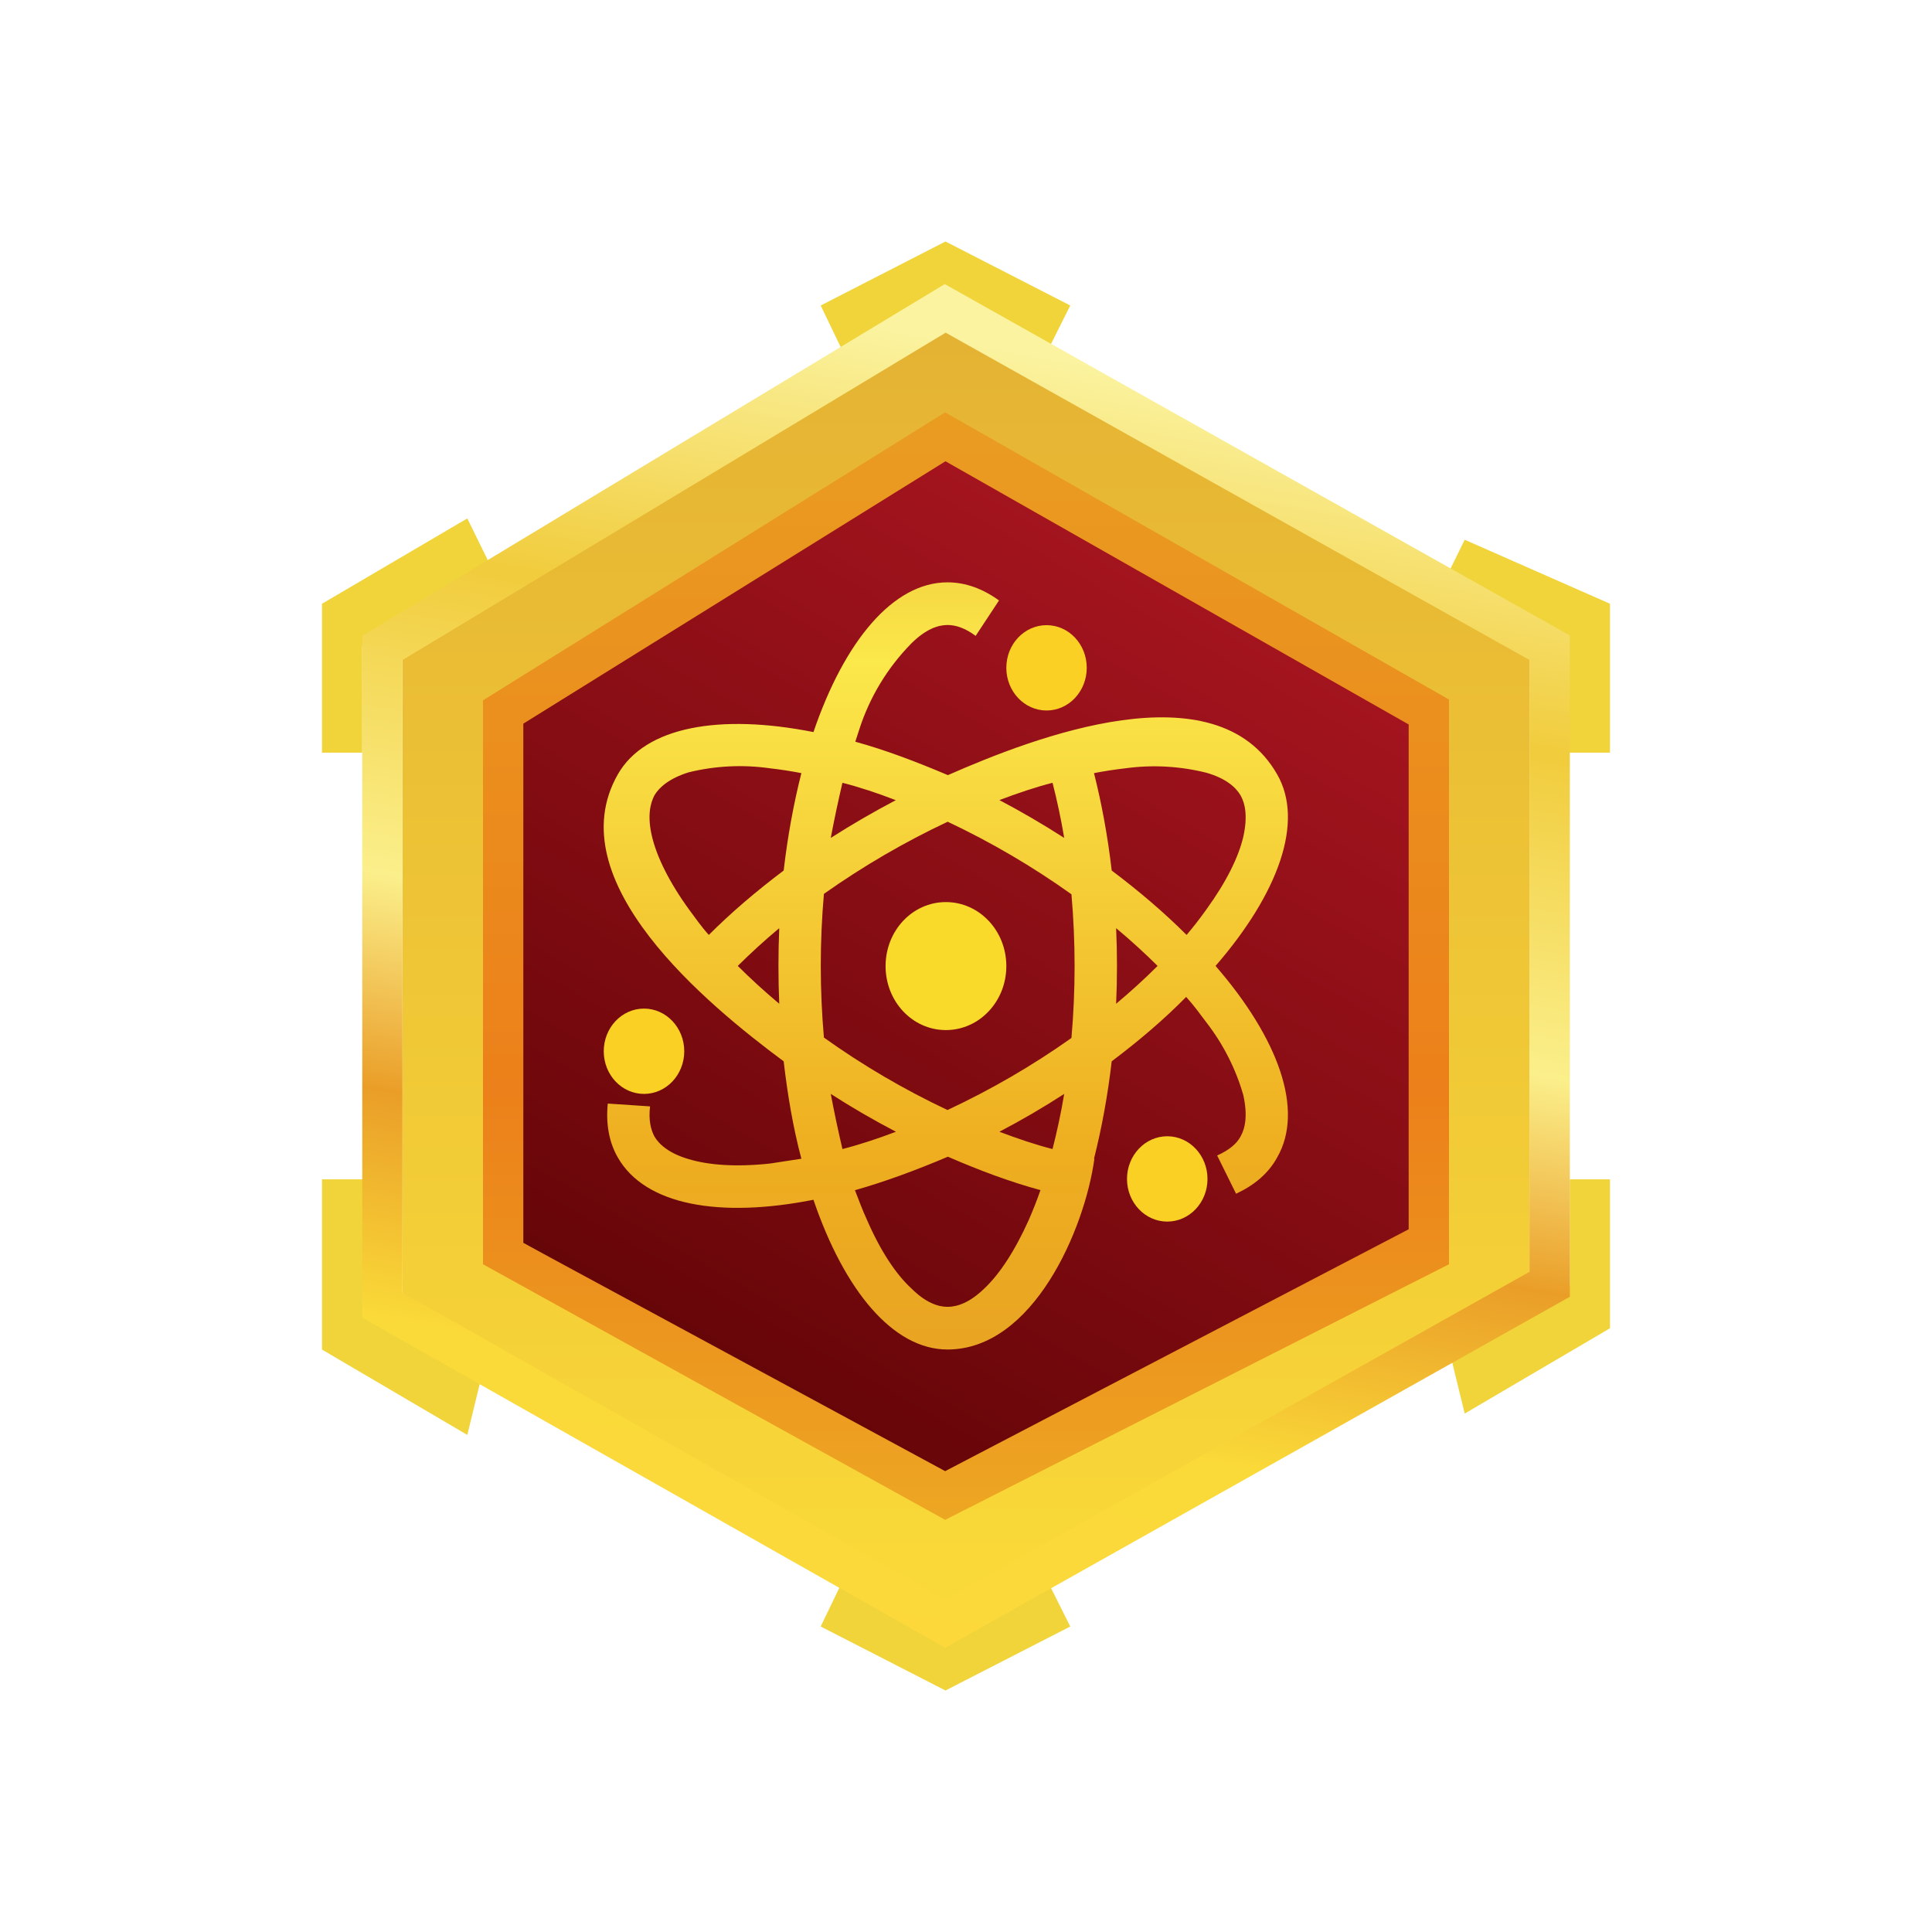 <svg width="24" height="24" viewBox="0 0 24 24" fill="none" xmlns="http://www.w3.org/2000/svg">
<rect x="0" y="0" width="24" height="24" fill="#808080" stroke="none"/>
<g clip-path="url(#clip0_328_43050)">
<path d="M24 0H0V24H24V0Z" fill="white"/>
<path d="M4.5 9.35H4V7.5L5.805 6.44L6.065 6.97L4.5 8.03V9.355V9.35ZM4.515 14.65H4V16.765L5.805 17.825L6 17.025L4.515 16.235V14.65ZM19.485 9.35H20V7.5L18.195 6.705L17.935 7.235L19.485 8.03V9.355V9.35ZM19.5 14.65H20V16.5L18.195 17.56L18 16.76L19.5 15.97V14.65ZM11.74 3.795L10.45 4.325L10.195 3.795L11.745 3L13.295 3.795L13.03 4.325L11.74 3.795ZM11.74 20.205L10.45 19.675L10.195 20.205L11.745 21L13.295 20.205L13.03 19.675L11.74 20.205Z" fill="#F0D43A"/>
<path d="M6.001 15.601L11.742 18.875L18.002 15.336V8.826L11.761 5.271L6.001 8.821V15.601ZM11.742 4.061L5.001 8.031V16.236L11.742 19.941L19.002 15.971V8.031L11.742 4.061Z" fill="url(#paint0_linear_328_43050)"/>
<path d="M17.5 8.826L11.741 5.646L6.5 8.826V15.441L11.741 18.356L17.5 15.701V8.826Z" fill="url(#paint1_linear_328_43050)"/>
<path d="M11.736 3.529L19.501 7.894V16.109L11.741 20.469L4.5 16.369V7.899L11.736 3.529ZM11.745 4.134L5 8.199V16.059L11.741 19.869L19 15.799V8.199L11.75 4.134H11.745Z" fill="url(#paint2_linear_328_43050)"/>
<path d="M11.736 5.12L18 8.69V15.705L11.741 18.88L6 15.705V8.7L11.736 5.125V5.12ZM11.745 5.73L6.5 8.99V15.44L11.741 18.275L17.5 15.27V9L11.745 5.73Z" fill="url(#paint3_linear_328_43050)"/>
<path d="M12.501 12.001C12.501 12.441 12.165 12.796 11.75 12.796C11.335 12.796 11.001 12.441 11.001 12.001C11.001 11.561 11.335 11.206 11.75 11.206C12.165 11.206 12.501 11.561 12.501 12.001Z" fill="#F9DA2B"/>
<path fill-rule="evenodd" clip-rule="evenodd" d="M13.81 13.184C13.76 13.614 13.685 14.019 13.59 14.394H13.595C13.475 15.269 12.835 16.764 11.77 16.764C11.095 16.764 10.49 16.034 10.105 14.904C8.945 15.134 8.015 14.974 7.675 14.379C7.565 14.189 7.525 13.959 7.55 13.709L8.075 13.744C8.055 13.915 8.085 14.034 8.13 14.119C8.19 14.219 8.315 14.329 8.555 14.399C8.805 14.474 9.14 14.499 9.565 14.454L9.955 14.394C9.855 14.019 9.785 13.614 9.735 13.184C8.785 12.479 6.92 10.944 7.675 9.619C8.015 9.024 8.945 8.864 10.105 9.094C10.49 7.964 11.095 7.234 11.77 7.234C11.995 7.234 12.21 7.314 12.41 7.459L12.12 7.899C11.985 7.799 11.87 7.764 11.77 7.764C11.655 7.764 11.5 7.814 11.32 7.994C11.025 8.294 10.804 8.659 10.675 9.059L10.625 9.214C10.99 9.314 11.375 9.459 11.775 9.629C12.855 9.154 15.105 8.289 15.865 9.619C16.205 10.209 15.88 11.099 15.1 11.999C15.88 12.899 16.205 13.789 15.865 14.379C15.755 14.579 15.58 14.724 15.355 14.829L15.12 14.354C15.275 14.284 15.365 14.204 15.41 14.119C15.47 14.014 15.5 13.854 15.445 13.604C15.351 13.276 15.194 12.969 14.985 12.699C14.91 12.599 14.83 12.489 14.735 12.384C14.465 12.659 14.155 12.924 13.81 13.184ZM13.22 13.589C13.18 13.829 13.13 14.059 13.075 14.274C12.86 14.219 12.64 14.144 12.415 14.059C12.69 13.915 12.959 13.758 13.22 13.589ZM14.38 11.999C14.225 12.154 14.05 12.314 13.865 12.469C13.879 12.156 13.879 11.843 13.865 11.53C14.05 11.684 14.225 11.845 14.38 11.999ZM14.74 11.614C14.83 11.509 14.91 11.404 14.985 11.299C15.235 10.954 15.385 10.649 15.445 10.394C15.5 10.144 15.47 9.984 15.41 9.879C15.35 9.779 15.23 9.669 14.985 9.599C14.657 9.517 14.316 9.498 13.98 9.544C13.85 9.559 13.719 9.579 13.59 9.604C13.685 9.979 13.76 10.384 13.81 10.814C14.155 11.074 14.465 11.339 14.74 11.614ZM13.075 9.724C12.86 9.779 12.64 9.854 12.415 9.939C12.69 10.084 12.959 10.241 13.22 10.409C13.18 10.169 13.13 9.939 13.075 9.724ZM11.775 10.209C12.313 10.463 12.826 10.764 13.31 11.109C13.362 11.703 13.362 12.3 13.31 12.894C12.825 13.238 12.309 13.537 11.77 13.789C11.233 13.536 10.719 13.235 10.235 12.889C10.183 12.296 10.183 11.698 10.235 11.104C10.72 10.761 11.233 10.462 11.77 10.209H11.775ZM11.125 9.939C10.905 9.854 10.68 9.779 10.465 9.724C10.415 9.939 10.365 10.169 10.32 10.409C10.583 10.241 10.854 10.084 11.13 9.939H11.125ZM9.735 10.814C9.785 10.384 9.86 9.979 9.955 9.604C9.826 9.579 9.696 9.559 9.565 9.544C9.228 9.496 8.886 9.513 8.555 9.594C8.315 9.669 8.19 9.779 8.13 9.879C8.075 9.984 8.04 10.144 8.1 10.394C8.16 10.644 8.31 10.954 8.56 11.299C8.635 11.399 8.71 11.509 8.805 11.614C9.08 11.339 9.39 11.074 9.735 10.814ZM9.165 11.999C9.32 12.154 9.495 12.314 9.68 12.469C9.667 12.156 9.667 11.843 9.68 11.53C9.495 11.684 9.32 11.845 9.165 11.999ZM10.465 14.274C10.415 14.059 10.365 13.829 10.32 13.589C10.583 13.758 10.854 13.915 11.13 14.059C10.905 14.144 10.68 14.219 10.465 14.274ZM10.62 14.784C10.67 14.914 10.715 15.034 10.77 15.154C10.94 15.544 11.13 15.829 11.32 16.004C11.5 16.184 11.655 16.234 11.77 16.234C11.89 16.234 12.045 16.184 12.23 16.004C12.415 15.829 12.605 15.544 12.78 15.154C12.83 15.039 12.88 14.914 12.925 14.784C12.555 14.684 12.165 14.539 11.775 14.369C11.375 14.539 10.99 14.68 10.625 14.784H10.62Z" fill="url(#paint4_linear_328_43050)"/>
<path d="M13.001 8.826C13.277 8.826 13.5 8.588 13.5 8.296C13.5 8.003 13.277 7.766 13.001 7.766C12.724 7.766 12.501 8.003 12.501 8.296C12.501 8.588 12.724 8.826 13.001 8.826Z" fill="#FAD024"/>
<path d="M8 13.589C8.276 13.589 8.5 13.352 8.5 13.059C8.5 12.767 8.276 12.529 8 12.529C7.723 12.529 7.5 12.767 7.5 13.059C7.5 13.352 7.723 13.589 8 13.589Z" fill="#FAD024"/>
<path d="M14.5 15.175C14.776 15.175 15 14.938 15 14.645C15 14.353 14.776 14.115 14.5 14.115C14.224 14.115 14 14.353 14 14.645C14 14.938 14.224 15.175 14.5 15.175Z" fill="#FAD024"/>
</g>
<defs>
<linearGradient id="paint0_linear_328_43050" x1="12.001" y1="3.001" x2="12.001" y2="21" gradientUnits="userSpaceOnUse">
<stop stop-color="#E3B033"/>
<stop offset="1" stop-color="#FBDC39"/>
</linearGradient>
<linearGradient id="paint1_linear_328_43050" x1="16.19" y1="5.252" x2="8.008" y2="19.612" gradientUnits="userSpaceOnUse">
<stop stop-color="#B11723"/>
<stop offset="1" stop-color="#570203"/>
</linearGradient>
<linearGradient id="paint2_linear_328_43050" x1="14.758" y1="4.721" x2="11.92" y2="20.987" gradientUnits="userSpaceOnUse">
<stop stop-color="#FBF3A0"/>
<stop offset="0.23" stop-color="#F1CC3C"/>
<stop offset="0.47" stop-color="#FBEF8B"/>
<stop offset="0.63" stop-color="#EA9E28"/>
<stop offset="0.8" stop-color="#FADA39"/>
<stop offset="1" stop-color="#FCD83B"/>
</linearGradient>
<linearGradient id="paint3_linear_328_43050" x1="12.001" y1="3.399" x2="12.001" y2="20.608" gradientUnits="userSpaceOnUse">
<stop stop-color="#E9A223"/>
<stop offset="0.59" stop-color="#EC801A"/>
<stop offset="1" stop-color="#EDB325"/>
</linearGradient>
<linearGradient id="paint4_linear_328_43050" x1="12.002" y1="2.999" x2="12.002" y2="20.999" gradientUnits="userSpaceOnUse">
<stop stop-color="#DF9327"/>
<stop offset="0.29" stop-color="#FBE84A"/>
<stop offset="0.63" stop-color="#EEAE20"/>
<stop offset="1" stop-color="#DF9427"/>
</linearGradient>
<clipPath id="clip0_328_43050">
<rect width="24" height="24" fill="white"/>
</clipPath>
</defs>
</svg>
